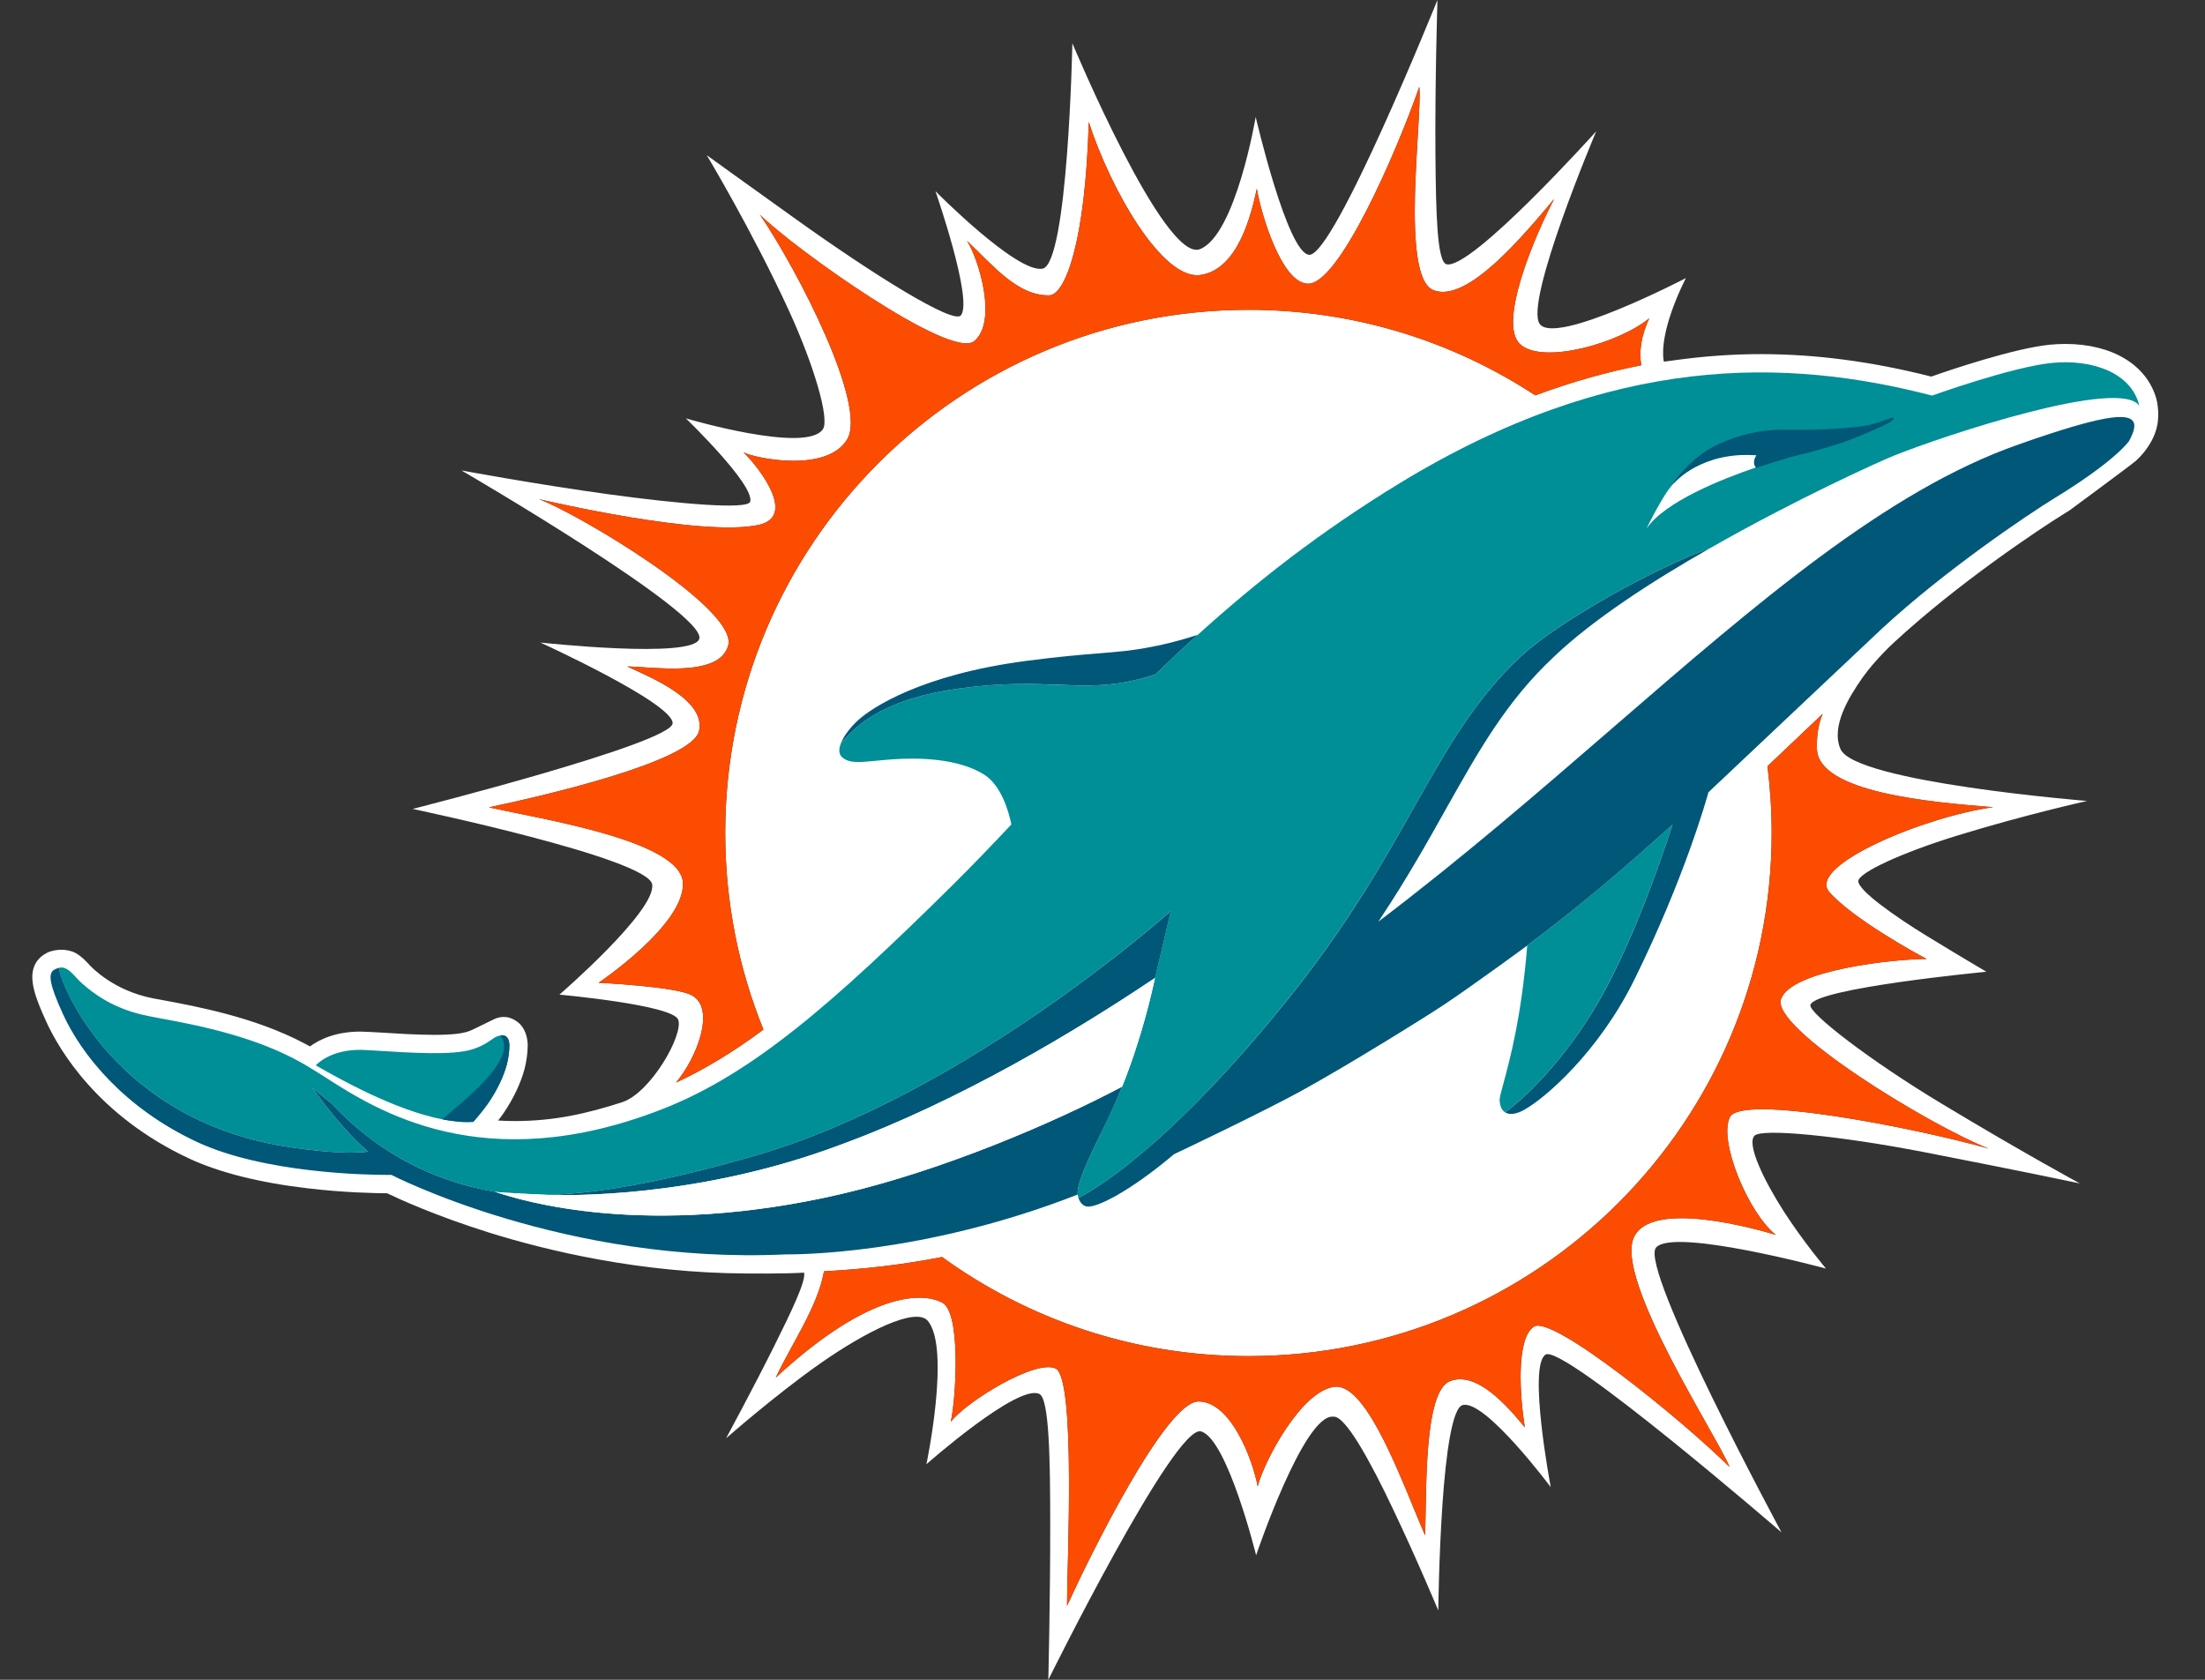 <svg width="21" height="16" viewBox="0 0 21 16" fill="none" xmlns="http://www.w3.org/2000/svg">
<rect x="0" y="0" width="21" height="16" fill="#333333" stroke="none"/>
<g clip-path="url(#clip0_879_3910)">
<path fill-rule="evenodd" clip-rule="evenodd" d="M18.982 7.689C18.336 7.776 17.207 8.244 17.421 8.495C17.636 8.745 18.261 9.09 18.35 9.134C18.052 9.134 17.072 9.235 16.963 9.513C16.853 9.79 18.38 10.721 18.939 10.94C18.244 10.744 16.585 10.418 16.475 10.641C16.364 10.865 16.651 11.556 16.913 11.762C16.721 11.705 15.719 11.42 15.559 11.79C15.382 12.198 16.361 13.694 16.472 13.973C16.021 13.525 14.784 12.521 14.609 12.636C14.434 12.751 14.477 13.31 14.522 13.595C14.353 13.388 14.061 13.056 13.809 13.156C13.557 13.255 13.588 14.216 13.572 14.625C13.364 14.144 13.025 13.174 12.711 13.209C12.397 13.245 12.045 13.905 11.978 14.157C11.93 13.904 11.724 13.349 11.414 13.349C11.103 13.349 10.38 14.818 10.162 15.296C10.161 14.926 10.249 13.124 10.053 13.035C9.858 12.945 9.197 13.356 9.055 13.543C9.107 13.306 9.152 12.506 8.976 12.409C8.799 12.312 8.297 12.282 7.388 13.122C7.539 12.8 7.787 12.449 7.848 12.109C8.224 12.089 8.596 12.047 8.972 11.973C9.792 12.567 10.8 12.917 11.89 12.917C14.642 12.917 16.873 10.686 16.873 7.934C16.873 7.718 16.859 7.506 16.833 7.298C17.017 7.124 17.194 6.956 17.359 6.799C17.321 6.889 17.3 6.998 17.304 7.132C17.315 7.552 18.403 7.642 18.982 7.689ZM6.588 9.48C6.431 9.395 5.701 9.361 5.701 9.361C5.701 9.361 6.523 8.808 6.504 8.409C6.485 8.009 5.174 7.805 4.656 7.69C5.113 7.594 6.594 7.259 6.658 6.961C6.721 6.663 6.195 6.452 5.973 6.348C6.221 6.351 6.85 6.456 6.935 6.149C7.032 5.797 5.484 4.881 5.131 4.754C5.21 4.772 6.684 5.116 7.224 5C7.625 4.913 7.157 4.373 7.08 4.309C7.198 4.367 7.874 4.506 8.068 4.185C8.261 3.864 7.605 2.586 7.237 2.044C7.564 2.369 9.055 3.43 9.277 3.25C9.499 3.069 9.329 2.486 9.21 2.294C9.45 2.519 9.687 2.819 9.992 2.813C10.145 2.81 10.337 2.304 10.369 1.162C10.576 1.802 11.07 2.672 11.433 2.619C11.796 2.567 11.919 2.028 11.97 1.798C12.011 2.044 12.202 2.678 12.444 2.701C12.741 2.747 13.31 1.425 13.517 0.827C13.548 1.123 13.332 2.638 13.652 2.764C13.972 2.89 14.501 2.252 14.802 1.895C14.619 2.241 14.263 3.077 14.476 3.277C14.688 3.478 15.421 3.268 15.707 3.032C15.627 3.208 15.61 3.348 15.631 3.479C15.305 3.543 14.969 3.637 14.622 3.766C13.837 3.251 12.899 2.951 11.89 2.951C9.138 2.951 6.907 5.182 6.907 7.934C6.907 8.597 7.037 9.229 7.271 9.807C6.988 10.017 6.716 10.183 6.438 10.312C6.641 10.069 6.818 9.604 6.588 9.48ZM20.554 3.917C20.55 3.841 20.536 3.796 20.536 3.796L20.536 3.796C20.444 3.475 20.116 3.276 19.669 3.276C19.621 3.276 19.573 3.279 19.525 3.283C19.183 3.317 18.574 3.523 18.393 3.587C17.825 3.443 17.293 3.373 16.768 3.373C16.497 3.373 16.227 3.393 15.957 3.43L15.958 3.43L15.847 3.445C15.847 3.445 15.804 3.304 15.917 2.976C15.975 2.806 16.056 2.649 16.056 2.649C16.056 2.649 14.82 3.292 14.665 3.087C14.511 2.882 15.202 1.251 15.202 1.251C15.202 1.251 14.011 2.575 13.776 2.517C13.685 2.494 13.676 2.014 13.671 1.498C13.665 0.799 13.69 0 13.69 0C13.69 0 12.708 2.439 12.469 2.427C12.261 2.416 11.959 1.114 11.959 1.114C11.959 1.114 11.77 2.236 11.429 2.373C11.089 2.51 10.213 0.412 10.213 0.412C10.213 0.412 10.172 2.512 9.929 2.559C9.685 2.606 8.909 1.821 8.909 1.821C8.909 1.821 9.273 2.867 9.15 3.005C9.076 3.087 8.33 2.626 7.554 2.069C7.105 1.748 6.731 1.478 6.731 1.478C6.731 1.478 7.168 2.205 7.516 2.964C7.755 3.487 7.901 3.989 7.838 4.087C7.684 4.326 6.532 3.985 6.532 3.985C6.532 3.985 7.187 4.616 7.145 4.778C7.124 4.857 6.473 4.8 5.811 4.71C5.109 4.614 4.395 4.481 4.395 4.481C4.395 4.481 6.733 5.841 6.66 6.085C6.601 6.279 5.146 6.12 5.146 6.12C5.146 6.12 6.412 6.698 6.406 6.889C6.401 7.08 3.93 7.705 3.93 7.705C3.93 7.705 6.168 8.174 6.211 8.423C6.254 8.673 5.328 9.474 5.328 9.474C5.328 9.474 6.406 9.571 6.459 9.712C6.513 9.853 6.197 10.411 5.924 10.499C5.585 10.608 5.278 10.678 4.903 10.678C4.849 10.678 4.796 10.676 4.744 10.673C4.763 10.649 4.781 10.624 4.797 10.601C4.889 10.466 4.958 10.321 4.995 10.184L4.996 10.182L4.996 10.181C5.015 10.105 5.025 10.03 5.026 9.957V9.954L5.026 9.951C5.023 9.868 4.996 9.797 4.947 9.749C4.856 9.669 4.77 9.679 4.709 9.706L4.496 9.81C4.48 9.817 4.463 9.824 4.441 9.83C4.4 9.842 4.314 9.857 4.137 9.857C3.968 9.857 3.767 9.844 3.573 9.832C3.573 9.832 3.454 9.826 3.431 9.826C3.2 9.826 3.045 9.899 2.952 9.967L2.902 9.94C2.428 9.689 1.877 9.587 1.533 9.523C1.507 9.518 1.481 9.514 1.457 9.509C1.077 9.435 0.869 9.209 0.852 9.191C0.82 9.156 0.778 9.111 0.723 9.079C0.723 9.079 0.624 9.018 0.478 9.063C0.382 9.096 0.342 9.171 0.342 9.171C0.26 9.307 0.338 9.507 0.441 9.732C0.558 9.989 0.926 10.628 1.806 11.037C2.094 11.17 2.473 11.265 2.933 11.319C3.279 11.36 3.571 11.365 3.687 11.366C3.799 11.42 4.144 11.579 4.657 11.74C5.22 11.916 6.099 12.125 7.107 12.13C7.107 12.13 7.465 12.134 7.658 12.122C7.677 12.202 7.538 12.49 7.37 12.828C7.171 13.227 6.915 13.7 6.915 13.7C6.915 13.7 7.377 13.293 7.806 12.991C8.239 12.687 8.723 12.442 8.838 12.583C9.054 12.849 8.823 13.947 8.823 13.947C8.823 13.947 9.697 13.174 9.9 13.278C9.993 13.326 10.002 13.904 10.002 14.513C10.003 15.234 9.984 16 9.984 16C9.984 16 11.188 13.565 11.438 13.634C11.689 13.704 11.963 14.814 11.963 14.814C11.963 14.814 12.42 13.461 12.699 13.494C12.811 13.48 13.051 13.919 13.264 14.368C13.498 14.859 13.698 15.34 13.698 15.34C13.698 15.34 13.703 14.838 13.738 14.324C13.77 13.86 13.829 13.408 13.931 13.383C14.146 13.33 14.769 14.165 14.769 14.165C14.769 14.165 14.548 13.001 14.721 12.902C14.893 12.804 16.967 14.596 16.967 14.596C16.967 14.596 15.606 12.075 15.772 11.883C15.937 11.69 17.39 12.083 17.39 12.083C17.39 12.083 17.174 11.827 16.988 11.538C16.795 11.236 16.634 10.899 16.709 10.818C16.778 10.744 17.536 10.821 18.319 10.973C19.221 11.148 19.808 11.272 19.808 11.272C19.808 11.272 19.276 10.985 18.493 10.513C17.814 10.105 17.217 9.645 17.242 9.571C17.297 9.41 18.918 9.256 18.918 9.256C18.918 9.256 18.646 9.096 18.354 8.917C18.037 8.723 17.698 8.481 17.698 8.393C17.698 8.315 18.104 8.124 18.64 7.959C19.283 7.761 19.877 7.629 19.877 7.629C19.877 7.629 17.668 7.451 17.529 7.136C17.435 6.921 17.608 6.641 17.735 6.459C17.862 6.278 18.044 6.114 18.044 6.114C18.648 5.556 19.416 5.043 19.661 4.892C19.679 4.881 19.695 4.871 19.712 4.86C19.712 4.86 20.279 4.442 20.337 4.393C20.388 4.35 20.518 4.214 20.547 4.041C20.547 4.041 20.557 3.993 20.554 3.917Z" fill="white"/>
<path fill-rule="evenodd" clip-rule="evenodd" d="M14.622 3.766C14.969 3.637 15.306 3.543 15.631 3.479C15.61 3.348 15.627 3.208 15.707 3.032C15.421 3.268 14.688 3.478 14.476 3.277C14.264 3.077 14.62 2.241 14.802 1.895L14.788 1.911C14.485 2.272 13.967 2.888 13.652 2.764C13.421 2.673 13.469 1.859 13.502 1.302C13.515 1.086 13.526 0.91 13.517 0.827C13.31 1.425 12.741 2.747 12.444 2.701C12.202 2.678 12.012 2.044 11.97 1.798C11.92 2.028 11.796 2.567 11.433 2.619C11.07 2.672 10.576 1.802 10.369 1.162C10.338 2.304 10.145 2.81 9.992 2.813C9.74 2.818 9.535 2.614 9.336 2.417C9.294 2.375 9.252 2.333 9.21 2.294C9.329 2.486 9.5 3.069 9.277 3.25C9.055 3.43 7.564 2.369 7.237 2.044C7.605 2.586 8.262 3.864 8.068 4.185C7.874 4.506 7.198 4.367 7.08 4.309C7.157 4.373 7.625 4.913 7.224 5C6.684 5.116 5.21 4.772 5.131 4.754C5.484 4.881 7.032 5.797 6.935 6.149C6.865 6.404 6.42 6.375 6.128 6.356C6.069 6.352 6.016 6.348 5.974 6.348C5.992 6.356 6.012 6.366 6.034 6.376C6.278 6.487 6.716 6.688 6.658 6.961C6.594 7.259 5.113 7.594 4.656 7.69C4.726 7.706 4.81 7.723 4.904 7.742C5.505 7.864 6.488 8.063 6.504 8.409C6.523 8.808 5.701 9.361 5.701 9.361C5.701 9.361 6.431 9.395 6.588 9.48C6.818 9.604 6.641 10.069 6.438 10.312C6.716 10.183 6.988 10.017 7.271 9.807C7.037 9.229 6.907 8.597 6.907 7.934C6.907 5.182 9.138 2.951 11.89 2.951C12.899 2.951 13.837 3.251 14.622 3.766ZM16.913 11.762C16.651 11.556 16.364 10.865 16.475 10.641C16.585 10.417 18.244 10.744 18.939 10.94C18.38 10.721 16.853 9.79 16.963 9.513C17.072 9.235 18.052 9.134 18.35 9.134C18.261 9.09 17.636 8.745 17.421 8.495C17.207 8.244 18.336 7.776 18.982 7.688C18.403 7.642 17.315 7.552 17.304 7.132C17.3 6.998 17.321 6.889 17.359 6.799C17.194 6.956 17.017 7.124 16.833 7.298C16.859 7.506 16.873 7.718 16.873 7.934C16.873 10.686 14.642 12.917 11.89 12.917C10.8 12.917 9.792 12.567 8.972 11.973C8.596 12.047 8.224 12.089 7.847 12.109C7.806 12.343 7.675 12.583 7.548 12.815C7.491 12.919 7.435 13.022 7.388 13.122C8.297 12.282 8.799 12.312 8.976 12.409C9.152 12.506 9.107 13.306 9.055 13.543C9.197 13.356 9.858 12.945 10.053 13.034C10.213 13.108 10.184 14.324 10.168 14.968C10.164 15.112 10.162 15.228 10.162 15.296C10.38 14.818 11.103 13.349 11.414 13.349C11.724 13.349 11.93 13.904 11.978 14.157C12.045 13.905 12.397 13.245 12.711 13.209C12.978 13.179 13.262 13.874 13.47 14.38C13.506 14.469 13.541 14.553 13.572 14.625C13.575 14.56 13.576 14.48 13.578 14.391C13.585 13.93 13.598 13.239 13.809 13.155C14.061 13.056 14.352 13.388 14.522 13.595C14.477 13.31 14.434 12.751 14.609 12.636C14.784 12.521 16.021 13.525 16.472 13.973C16.444 13.902 16.361 13.755 16.255 13.566C15.941 13.008 15.426 12.095 15.559 11.79C15.719 11.42 16.721 11.705 16.913 11.762Z" fill="#FC4C02"/>
<path fill-rule="evenodd" clip-rule="evenodd" d="M18.401 3.768C18.401 3.768 19.162 3.494 19.542 3.457C19.917 3.419 20.301 3.546 20.375 3.867H20.375C20.198 3.589 18.514 4.148 18.035 4.341C17.905 4.393 17.104 4.754 16.285 5.222L16.285 5.222C16.285 5.222 16.285 5.222 16.285 5.222C16.285 5.222 16.285 5.222 16.285 5.222C16.285 5.222 16.285 5.222 16.284 5.222C16.283 5.223 16.279 5.224 16.274 5.227C15.789 5.396 14.843 5.916 14.483 6.253C14.049 6.659 13.786 7.124 13.472 7.681C13.171 8.214 12.823 8.83 12.232 9.559C11.694 10.223 11.23 10.688 10.863 10.994C10.629 11.192 10.423 11.331 10.271 11.411C10.265 11.393 10.264 11.378 10.264 11.378C10.263 11.373 10.263 11.367 10.263 11.361C10.263 11.252 10.377 11.017 10.484 10.797L10.484 10.796C10.507 10.75 10.529 10.703 10.55 10.659C10.631 10.489 10.687 10.35 10.687 10.35C10.873 9.888 10.972 9.447 10.999 9.315C11.042 9.148 11.149 8.678 11.149 8.678C11.149 8.678 9.206 10.424 7.191 11.008C6.505 11.208 5.766 11.37 5.215 11.381C5.215 11.381 4.743 11.361 4.711 11.351C4.233 11.271 3.663 11.05 3.162 10.515C3.098 10.464 3.034 10.411 2.97 10.356C2.973 10.359 2.984 10.373 3 10.396C3.075 10.498 3.273 10.767 3.504 10.97C3.5 10.971 3.495 10.971 3.491 10.971C3.488 10.972 3.485 10.972 3.483 10.972C3.39 10.98 3.226 10.993 2.782 10.93C1.103 10.691 0.574 9.377 0.56 9.219C0.538 9.226 0.518 9.233 0.504 9.246C0.518 9.232 0.538 9.225 0.56 9.219C0.624 9.201 0.673 9.254 0.724 9.309C0.744 9.331 0.764 9.352 0.786 9.371L0.792 9.376C0.873 9.446 1.071 9.614 1.425 9.68C1.449 9.685 1.475 9.69 1.501 9.695C1.877 9.764 2.498 9.879 2.974 10.184L2.975 10.184C3.011 10.205 3.052 10.232 3.098 10.261C3.583 10.573 4.606 11.23 6.309 10.564C7.168 10.228 7.935 9.555 9.076 8.427C9.261 8.244 9.445 8.051 9.632 7.853C9.605 7.719 9.532 7.477 9.371 7.377C9.121 7.221 8.742 7.215 8.493 7.233C8.438 7.237 8.39 7.242 8.346 7.246H8.346C8.187 7.262 8.092 7.271 8.025 7.217C7.988 7.188 7.986 7.139 8.007 7.084C8.164 6.893 8.441 6.649 9.156 6.555C9.555 6.502 9.834 6.513 10.079 6.523C10.388 6.534 10.64 6.544 11.007 6.422C11.137 6.29 11.289 6.154 11.407 6.047C11.681 5.799 11.974 5.552 12.293 5.309C12.613 5.067 12.958 4.829 13.336 4.599C15.36 3.367 17.01 3.407 18.401 3.768ZM4.765 9.863H4.765C4.733 9.867 4.709 9.883 4.678 9.905C4.638 9.933 4.586 9.968 4.491 9.997C4.306 10.053 3.923 10.029 3.562 10.006C3.538 10.005 3.514 10.003 3.491 10.002C3.213 9.984 3.066 10.089 3.007 10.147L3.018 10.153L3.026 10.158C3.219 10.268 3.756 10.574 4.218 10.663C4.244 10.668 4.306 10.678 4.365 10.684C4.423 10.69 4.492 10.687 4.507 10.686C4.508 10.685 4.598 10.583 4.653 10.503C4.743 10.371 4.799 10.244 4.827 10.138C4.843 10.076 4.851 10.016 4.851 9.956C4.848 9.849 4.782 9.86 4.767 9.862C4.766 9.862 4.766 9.863 4.765 9.863ZM15.929 7.855C15.786 8.296 15.566 8.899 15.297 9.409C14.978 10.015 14.556 10.434 14.334 10.595C14.297 10.572 14.284 10.525 14.282 10.477C14.282 10.453 14.296 10.403 14.317 10.324C14.375 10.111 14.491 9.689 14.545 9.006C14.785 8.826 15 8.655 15.19 8.496C15.432 8.295 15.682 8.077 15.929 7.855Z" fill="#008E97"/>
<path fill-rule="evenodd" clip-rule="evenodd" d="M20.276 4.202C20.276 4.202 20.276 4.202 20.276 4.202C20.292 4.173 20.334 4.094 20.326 4.042C20.307 3.92 20.046 3.954 19.402 4.172C19.401 4.173 19.399 4.173 19.398 4.173C19.397 4.174 19.396 4.174 19.395 4.174C19.34 4.193 19.283 4.213 19.223 4.234C17.969 4.674 16.742 5.736 15.369 6.924C14.668 7.531 13.929 8.171 13.128 8.778L13.146 8.75C13.401 8.366 13.595 8.02 13.773 7.702C14.087 7.144 14.349 6.676 14.802 6.253C15.169 5.903 15.73 5.538 16.285 5.222C16.283 5.223 16.279 5.224 16.274 5.227C15.79 5.396 14.844 5.916 14.484 6.253C14.049 6.659 13.787 7.124 13.472 7.681C13.172 8.214 12.824 8.83 12.233 9.559C11.695 10.223 11.23 10.688 10.863 10.994C10.629 11.192 10.423 11.331 10.271 11.411L10.272 11.412C10.274 11.42 10.294 11.479 10.345 11.491C10.433 11.514 10.762 11.348 11.181 10.994H11.182L11.187 10.991C11.254 10.96 12.007 10.601 12.375 10.401C12.828 10.153 13.575 9.688 13.738 9.579C13.738 9.579 13.739 9.579 13.739 9.579C14.03 9.385 14.545 9.007 14.545 9.006C14.785 8.826 15 8.655 15.191 8.496C15.433 8.295 15.682 8.077 15.929 7.855C15.786 8.296 15.567 8.899 15.298 9.409C14.978 10.015 14.557 10.434 14.335 10.595C14.401 10.636 14.497 10.582 14.52 10.569L14.522 10.567C14.523 10.567 14.523 10.567 14.524 10.566C14.706 10.466 15.222 10.029 15.567 9.328C16.038 8.372 16.248 7.628 16.269 7.553L16.269 7.552C16.27 7.549 16.27 7.547 16.27 7.547C16.291 7.527 16.743 7.101 17.169 6.699L17.171 6.697L17.172 6.696C17.553 6.337 17.912 5.998 17.923 5.988C18.518 5.438 19.292 4.914 19.57 4.743C19.861 4.565 20.037 4.43 20.141 4.339C20.245 4.248 20.276 4.202 20.276 4.202ZM17.118 4.095C17.279 4.095 17.655 4.083 17.808 4.046C17.882 4.028 17.935 4.008 17.972 3.995C18.01 3.98 18.03 3.973 18.034 3.983C18.043 4.003 17.959 4.051 17.696 4.159C17.503 4.238 17.326 4.286 17.041 4.357C16.91 4.397 16.724 4.456 16.724 4.456C16.723 4.456 16.723 4.456 16.723 4.455L16.722 4.454C16.722 4.454 16.722 4.453 16.721 4.453V4.453C16.718 4.448 16.715 4.443 16.713 4.438C16.712 4.438 16.712 4.438 16.712 4.437L16.712 4.437L16.712 4.437C16.695 4.4 16.71 4.363 16.727 4.337C16.208 4.298 15.954 4.591 15.954 4.591C15.936 4.606 15.913 4.632 15.889 4.666C15.964 4.551 16.133 4.332 16.383 4.223C16.692 4.088 16.905 4.092 17.061 4.094C17.081 4.095 17.1 4.095 17.118 4.095ZM11 9.315C11.042 9.148 11.15 8.678 11.15 8.678C11.15 8.678 9.206 10.424 7.191 11.008C6.505 11.208 5.766 11.37 5.215 11.381L5.22 11.381L5.227 11.381C5.389 11.386 6.635 11.418 7.999 10.906C9.147 10.486 10.277 9.801 11 9.315ZM4.852 9.956C4.851 10.015 4.843 10.076 4.828 10.138C4.799 10.244 4.743 10.371 4.653 10.503C4.599 10.583 4.509 10.685 4.508 10.686C4.493 10.687 4.423 10.69 4.365 10.684C4.306 10.678 4.244 10.668 4.218 10.663V10.663C4.215 10.658 4.25 10.628 4.305 10.582C4.497 10.421 4.928 10.061 4.765 9.863L4.767 9.862C4.782 9.86 4.848 9.849 4.852 9.956ZM9.156 6.555C9.555 6.502 9.835 6.513 10.079 6.522C10.388 6.534 10.641 6.544 11.007 6.422C11.136 6.292 11.285 6.157 11.403 6.051L11.407 6.047C11.221 6.106 11.078 6.142 10.942 6.166C10.784 6.197 10.649 6.208 10.467 6.223C10.296 6.237 10.084 6.254 9.773 6.295C8.771 6.427 8.302 6.741 8.17 6.862C8.131 6.899 8.1 6.931 8.058 6.989C8.03 7.029 8.01 7.076 8.006 7.084C8.164 6.893 8.441 6.649 9.156 6.555ZM10.484 10.797C10.507 10.75 10.53 10.703 10.551 10.659C10.632 10.489 10.687 10.35 10.687 10.35C10.029 10.699 8.976 11.147 8.024 11.37C6.149 11.809 4.949 11.428 4.743 11.361L4.716 11.352L4.714 11.351H4.714C4.713 11.351 4.713 11.351 4.712 11.351C4.712 11.351 4.712 11.351 4.712 11.351C4.233 11.271 3.663 11.05 3.162 10.515C3.098 10.464 3.034 10.411 2.97 10.356C2.973 10.359 2.984 10.373 3 10.396C3.075 10.498 3.273 10.767 3.505 10.97C3.498 10.971 3.491 10.971 3.483 10.972C3.39 10.98 3.226 10.993 2.782 10.93C1.103 10.691 0.574 9.377 0.561 9.219C0.544 9.224 0.529 9.229 0.516 9.237C0.516 9.237 0.516 9.237 0.516 9.237C0.512 9.24 0.508 9.242 0.504 9.246C0.463 9.283 0.469 9.375 0.6 9.66C0.775 10.043 1.179 10.553 1.88 10.879C2.521 11.176 3.497 11.191 3.694 11.191C3.706 11.191 3.715 11.191 3.721 11.191C3.724 11.191 3.726 11.191 3.728 11.191C3.728 11.191 3.728 11.191 3.728 11.191C3.728 11.191 5.382 12.047 7.484 11.948C7.484 11.948 7.485 11.948 7.487 11.948C7.546 11.948 8.771 11.962 10.264 11.378C10.263 11.373 10.263 11.367 10.263 11.361C10.263 11.252 10.377 11.017 10.484 10.797Z" fill="#005778"/>
<path fill-rule="evenodd" clip-rule="evenodd" d="M15.889 4.666C15.913 4.633 15.935 4.606 15.954 4.592C15.954 4.592 16.208 4.299 16.727 4.337C16.71 4.363 16.695 4.4 16.712 4.437C16.712 4.437 16.712 4.437 16.712 4.437C16.712 4.438 16.712 4.438 16.712 4.438C16.715 4.443 16.718 4.448 16.721 4.453C16.399 4.563 15.854 4.779 15.681 5.035C15.681 5.035 15.796 4.798 15.889 4.666ZM10.687 10.35C10.873 9.888 10.972 9.447 11 9.315C10.277 9.801 9.147 10.487 7.999 10.906C6.634 11.418 5.389 11.386 5.226 11.382C5.222 11.381 5.218 11.381 5.215 11.381C5.215 11.381 4.759 11.361 4.713 11.352L4.743 11.361C4.948 11.428 6.149 11.809 8.024 11.37C8.976 11.147 10.029 10.699 10.687 10.35Z" fill="white"/>
</g>
<defs>
<clipPath id="clip0_879_3910">
<rect width="20.247" height="16" fill="white" transform="translate(0.308)"/>
</clipPath>
</defs>
</svg>
